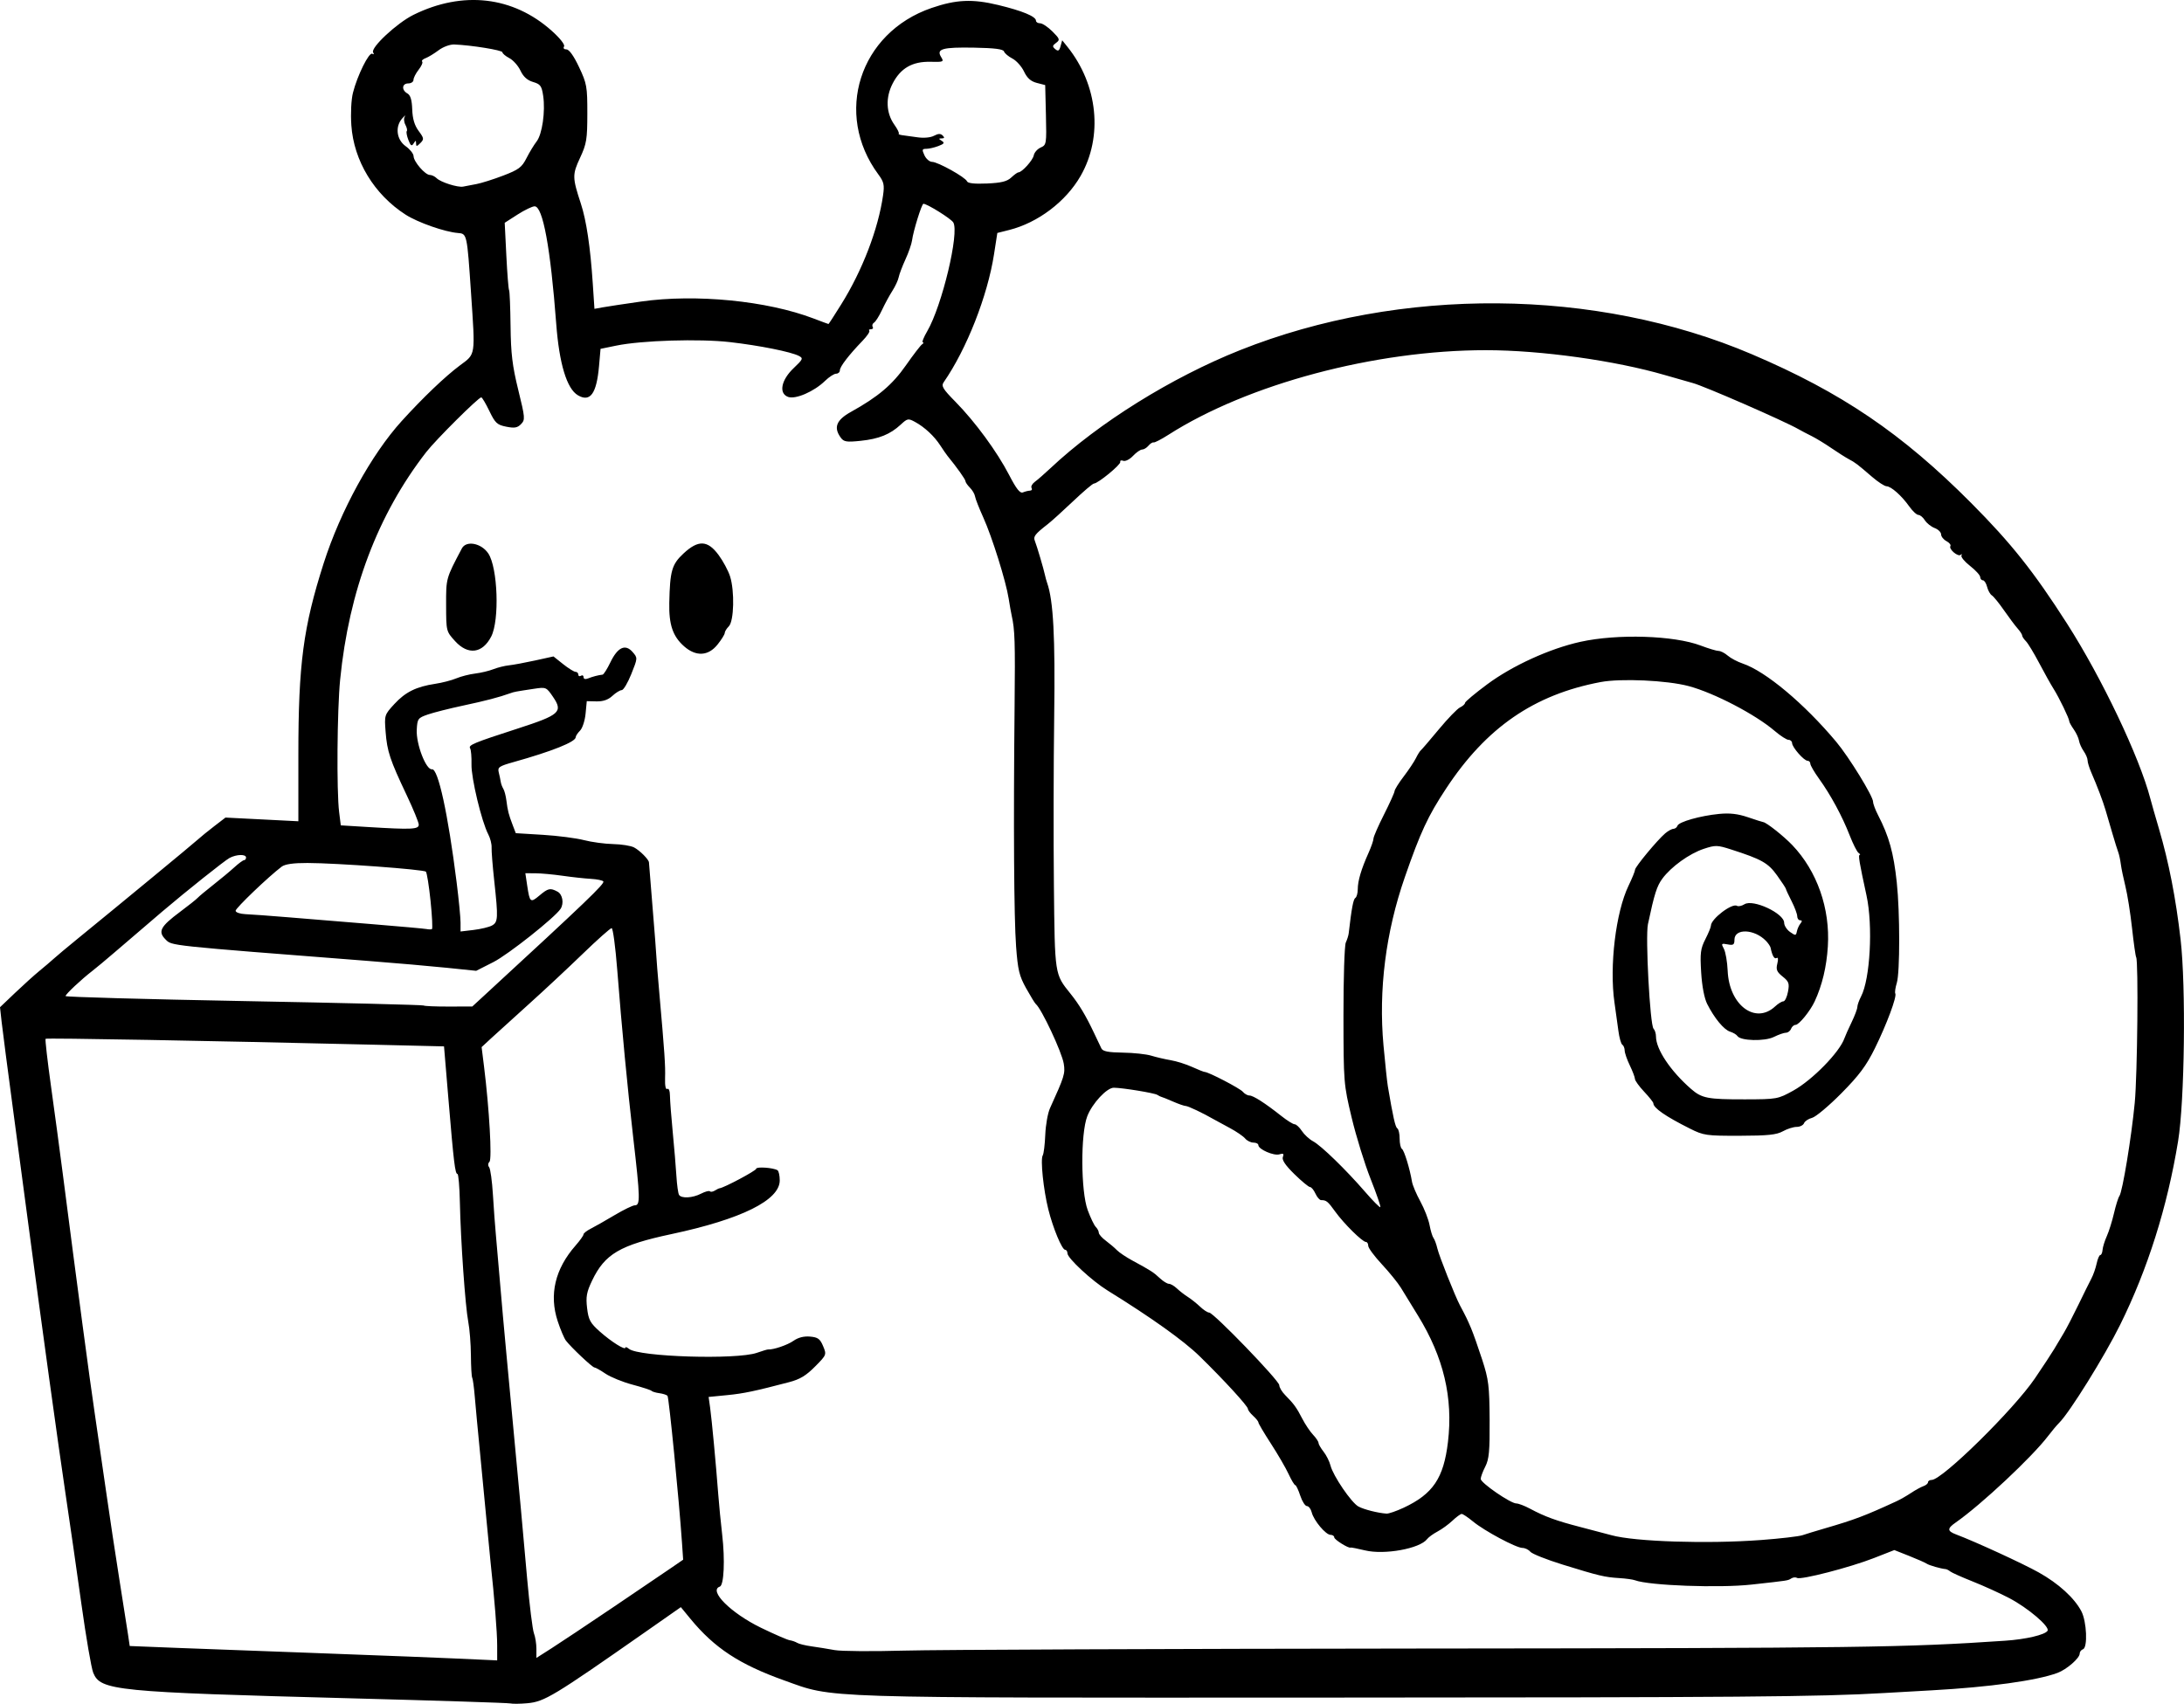<?xml version="1.0" encoding="UTF-8" standalone="no"?>
<!-- Created with Inkscape (http://www.inkscape.org/) -->

<svg
   width="220.909mm"
   height="172.376mm"
   viewBox="0 0 220.909 172.376"
   version="1.1"
   id="svg5"
   xml:space="preserve"
   xmlns="http://www.w3.org/2000/svg"
   xmlns:svg="http://www.w3.org/2000/svg"><defs
     id="defs2" /><g
     id="layer1"
     transform="translate(-7.754,-69.338)"><path
       style="fill:#000000;stroke-width:0.265"
       d="m 59.366,241.677 c -0.218,-0.056 -7.422,-0.287 -16.007,-0.514 -24.004,-0.635 -25.441,-0.778 -26.177,-2.594 -0.189,-0.467 -0.725,-3.587 -1.192,-6.934 -0.466,-3.347 -1.195,-8.407 -1.62,-11.245 -0.718,-4.796 -2.446,-17.322 -3.67,-26.591 -0.288,-2.183 -0.994,-7.481 -1.57,-11.774 -0.575,-4.293 -1.12,-8.475 -1.211,-9.294 l -0.165,-1.489 1.53,-1.459 c 0.842,-0.802 1.947,-1.799 2.456,-2.215 0.509,-0.416 1.164,-0.974 1.455,-1.239 0.291,-0.266 1.358,-1.159 2.371,-1.985 4.326,-3.527 11.694,-9.607 12.181,-10.053 0.291,-0.266 1.043,-0.878 1.671,-1.36 l 1.142,-0.877 3.686,0.187 3.686,0.187 v -6.752 c 0,-9.139 0.497,-12.898 2.559,-19.347 1.698,-5.31 4.824,-11.011 7.892,-14.392 2.146,-2.365 4.402,-4.521 5.887,-5.626 1.615,-1.201 1.563,-0.865 1.125,-7.367 -0.399,-5.927 -0.407,-5.964 -1.313,-6.032 -1.322,-0.101 -4.062,-1.06 -5.303,-1.857 -3.173,-2.038 -5.24,-5.443 -5.487,-9.04 -0.083,-1.205 -0.014,-2.591 0.163,-3.293 0.44,-1.746 1.629,-4.145 1.955,-3.943 0.161,0.099 0.197,0.042 0.086,-0.136 -0.287,-0.465 2.405,-2.976 4.076,-3.802 4.995,-2.468 10.089,-1.878 13.996,1.621 0.834,0.747 1.348,1.4 1.239,1.576 -0.109,0.177 -0.009,0.3 0.244,0.3 0.27,0 0.741,0.661 1.271,1.786 0.788,1.671 0.842,1.973 0.839,4.696 -0.003,2.62 -0.076,3.068 -0.736,4.486 -0.791,1.701 -0.785,1.994 0.084,4.643 0.556,1.696 0.956,4.37 1.199,8.03 l 0.173,2.606 0.833,-0.152 c 0.458,-0.084 2.202,-0.347 3.876,-0.586 5.544,-0.79 12.751,-0.082 17.462,1.717 0.8,0.306 1.477,0.556 1.503,0.556 0.026,7e-5 0.608,-0.899 1.292,-1.997 2.139,-3.432 3.734,-7.589 4.226,-11.015 0.153,-1.063 0.086,-1.363 -0.471,-2.117 -4.54,-6.141 -1.923,-14.339 5.378,-16.846 2.492,-0.856 4.139,-0.929 6.744,-0.299 2.458,0.594 3.818,1.16 3.818,1.59 0,0.142 0.188,0.258 0.417,0.258 0.229,0 0.789,0.371 1.243,0.825 0.756,0.756 0.787,0.853 0.374,1.156 -0.381,0.279 -0.394,0.378 -0.084,0.635 0.292,0.242 0.402,0.181 0.534,-0.296 l 0.166,-0.601 0.531,0.661 c 3.087,3.849 3.618,9.092 1.325,13.077 -1.491,2.592 -4.314,4.724 -7.222,5.456 l -1.194,0.301 -0.335,2.159 c -0.654,4.215 -2.769,9.595 -5.085,12.936 -0.273,0.393 -0.104,0.676 1.184,1.984 1.992,2.024 4.21,5.05 5.434,7.414 0.729,1.409 1.099,1.875 1.391,1.754 0.218,-0.091 0.54,-0.171 0.716,-0.177 0.175,-0.007 0.247,-0.13 0.158,-0.273 -0.089,-0.143 0.066,-0.426 0.342,-0.628 0.277,-0.202 0.98,-0.816 1.562,-1.363 4.892,-4.601 12.26,-9.19 19.182,-11.948 16.221,-6.463 36.006,-6.307 51.764,0.41 9.066,3.864 15.196,8.022 22.187,15.049 4.047,4.068 6.332,6.942 9.695,12.197 3.525,5.508 7.337,13.518 8.432,17.721 0.114,0.437 0.505,1.806 0.87,3.043 0.995,3.373 1.707,7.018 2.188,11.197 0.553,4.813 0.409,16.369 -0.254,20.421 -1.09,6.656 -3.074,12.941 -5.863,18.574 -1.585,3.201 -5.102,8.856 -6.162,9.909 -0.242,0.24 -0.738,0.829 -1.101,1.309 -1.622,2.14 -6.789,6.981 -9.373,8.783 -0.869,0.606 -0.859,0.861 0.046,1.202 1.935,0.728 6.744,2.941 8.364,3.847 1.999,1.119 3.598,2.576 4.304,3.92 0.548,1.043 0.66,3.684 0.165,3.85 -0.182,0.061 -0.331,0.257 -0.331,0.436 0,0.466 -1.316,1.611 -2.249,1.957 -2.09,0.775 -6.887,1.44 -12.7,1.761 -1.601,0.088 -3.803,0.213 -4.895,0.277 -6.471,0.38 -14.372,0.444 -56.621,0.458 -51.868,0.017 -49.447,0.095 -54.579,-1.74 -4.528,-1.619 -7.056,-3.281 -9.486,-6.239 l -0.962,-1.171 -3.536,2.474 c -9.381,6.563 -10.261,7.094 -12.002,7.249 -0.728,0.065 -1.502,0.072 -1.72,0.017 z m -1.323,-5.876 c -1.9e-4,-1.316 -0.276,-4.785 -0.668,-8.401 -0.063,-0.582 -0.236,-2.368 -0.384,-3.969 -0.148,-1.601 -0.45,-4.756 -0.672,-7.011 -0.222,-2.256 -0.467,-4.867 -0.544,-5.803 -0.078,-0.936 -0.194,-1.787 -0.258,-1.891 -0.064,-0.104 -0.123,-1.124 -0.131,-2.267 -0.008,-1.143 -0.129,-2.673 -0.269,-3.401 -0.303,-1.579 -0.762,-8.13 -0.848,-12.104 -0.034,-1.564 -0.143,-2.844 -0.244,-2.844 -0.237,-5.3e-4 -0.374,-1.14 -0.913,-7.578 l -0.446,-5.329 -6.902,-0.165 c -17.139,-0.409 -33.302,-0.701 -33.399,-0.603 -0.059,0.059 0.19,2.237 0.553,4.841 0.363,2.603 0.898,6.579 1.188,8.835 1.466,11.382 2.731,20.87 3.209,24.077 0.293,1.965 0.821,5.596 1.174,8.07 0.352,2.474 0.954,6.462 1.337,8.864 0.383,2.401 0.776,4.901 0.873,5.556 l 0.176,1.191 4.76,0.189 c 2.618,0.104 8.57,0.325 13.227,0.492 7.07,0.254 14.229,0.54 18.322,0.734 l 0.86,0.041 z m 11.774,-3.884 c 2.619,-1.77 5.274,-3.57 5.9,-4 l 1.137,-0.782 -0.118,-1.72 c -0.298,-4.344 -1.319,-14.702 -1.465,-14.86 -0.089,-0.097 -0.46,-0.216 -0.824,-0.265 -0.364,-0.049 -0.721,-0.156 -0.794,-0.238 -0.073,-0.082 -0.941,-0.364 -1.929,-0.628 -0.988,-0.263 -2.214,-0.762 -2.724,-1.108 -0.51,-0.346 -1.014,-0.629 -1.12,-0.629 -0.204,0 -2.341,-2.013 -2.883,-2.715 -0.176,-0.228 -0.55,-1.11 -0.83,-1.959 -0.887,-2.685 -0.273,-5.294 1.801,-7.657 0.443,-0.504 0.805,-1.011 0.805,-1.127 0,-0.116 0.327,-0.377 0.728,-0.579 0.4,-0.203 1.484,-0.818 2.408,-1.368 0.924,-0.549 1.847,-0.999 2.051,-0.999 0.571,0 0.556,-0.677 -0.159,-6.879 -0.582,-5.05 -1.155,-11.068 -1.618,-16.999 -0.179,-2.292 -0.432,-4.167 -0.563,-4.167 -0.131,0 -1.45,1.173 -2.931,2.607 -1.482,1.434 -3.937,3.726 -5.457,5.093 -1.52,1.367 -3.214,2.903 -3.763,3.412 l -1,0.926 0.247,1.984 c 0.527,4.234 0.819,9.345 0.548,9.615 -0.156,0.156 -0.171,0.385 -0.035,0.551 0.128,0.156 0.301,1.415 0.385,2.798 0.084,1.382 0.215,3.168 0.291,3.969 0.076,0.8 0.262,2.943 0.413,4.763 0.151,1.819 0.449,5.153 0.662,7.408 0.736,7.786 1.233,13.105 1.447,15.478 0.118,1.31 0.41,4.564 0.649,7.231 0.239,2.667 0.547,5.146 0.685,5.507 0.138,0.362 0.25,1.07 0.25,1.575 v 0.917 l 1.521,-0.969 c 0.837,-0.533 3.664,-2.418 6.284,-4.187 z m 82.021,4.207 c 44.229,-0.044 48.596,-0.102 58.737,-0.791 2.101,-0.143 4.032,-0.596 4.286,-1.006 0.254,-0.41 -1.972,-2.308 -3.881,-3.308 -0.919,-0.482 -2.576,-1.235 -3.683,-1.675 -1.107,-0.44 -2.132,-0.898 -2.278,-1.018 -0.146,-0.12 -0.354,-0.227 -0.464,-0.237 -0.499,-0.044 -1.678,-0.382 -1.917,-0.55 -0.146,-0.102 -0.942,-0.453 -1.769,-0.781 l -1.505,-0.596 -2.067,0.81 c -2.409,0.944 -7.402,2.235 -7.768,2.008 -0.139,-0.086 -0.399,-0.065 -0.578,0.046 -0.375,0.232 -0.216,0.207 -4.04,0.629 -3.277,0.362 -10.338,0.1 -11.774,-0.436 -0.218,-0.082 -0.933,-0.181 -1.587,-0.221 -1.484,-0.091 -2.061,-0.228 -5.73,-1.364 -1.624,-0.503 -3.097,-1.088 -3.274,-1.301 -0.177,-0.213 -0.535,-0.387 -0.796,-0.387 -0.631,0 -3.838,-1.714 -5.003,-2.675 -0.51,-0.421 -1.025,-0.765 -1.143,-0.765 -0.119,0 -0.538,0.305 -0.932,0.679 -0.394,0.373 -1.073,0.868 -1.51,1.099 -0.437,0.231 -0.913,0.577 -1.058,0.769 -0.729,0.962 -4.309,1.615 -6.274,1.143 -0.769,-0.185 -1.429,-0.314 -1.467,-0.288 -0.174,0.12 -1.651,-0.8 -1.651,-1.028 0,-0.142 -0.168,-0.258 -0.373,-0.258 -0.485,0 -1.698,-1.445 -1.904,-2.269 -0.088,-0.353 -0.308,-0.641 -0.487,-0.641 -0.179,0 -0.483,-0.476 -0.675,-1.058 -0.192,-0.582 -0.42,-1.06 -0.505,-1.061 -0.086,-0.002 -0.39,-0.508 -0.675,-1.124 -0.285,-0.617 -1.089,-2.001 -1.786,-3.076 -0.697,-1.075 -1.267,-2.039 -1.267,-2.142 0,-0.103 -0.238,-0.402 -0.529,-0.666 -0.291,-0.263 -0.529,-0.58 -0.529,-0.704 0,-0.28 -2.438,-2.938 -4.895,-5.337 -1.61,-1.572 -4.88,-3.906 -9.315,-6.65 -1.568,-0.97 -4.046,-3.268 -4.046,-3.752 0,-0.197 -0.104,-0.358 -0.232,-0.358 -0.319,0 -1.228,-2.185 -1.705,-4.101 -0.493,-1.98 -0.81,-5.045 -0.564,-5.445 0.102,-0.165 0.218,-1.107 0.258,-2.093 0.04,-0.986 0.254,-2.194 0.477,-2.684 1.462,-3.217 1.552,-3.51 1.393,-4.506 -0.186,-1.164 -2.251,-5.569 -2.832,-6.042 -0.089,-0.073 -0.527,-0.787 -0.973,-1.587 -0.696,-1.249 -0.839,-1.848 -1.017,-4.233 -0.215,-2.888 -0.273,-12.298 -0.151,-24.342 0.066,-6.503 0.027,-7.704 -0.293,-9.128 -0.066,-0.291 -0.203,-1.065 -0.305,-1.72 -0.273,-1.75 -1.673,-6.227 -2.563,-8.197 -0.426,-0.943 -0.805,-1.909 -0.841,-2.146 -0.036,-0.238 -0.269,-0.635 -0.518,-0.884 -0.249,-0.249 -0.452,-0.547 -0.452,-0.662 0,-0.174 -0.879,-1.41 -1.804,-2.538 -0.123,-0.149 -0.451,-0.625 -0.731,-1.057 -0.618,-0.956 -1.583,-1.857 -2.561,-2.391 -0.688,-0.376 -0.772,-0.36 -1.452,0.271 -1.063,0.986 -2.2,1.446 -4.052,1.639 -1.421,0.148 -1.699,0.105 -2.007,-0.317 -0.755,-1.032 -0.457,-1.788 1.032,-2.614 2.742,-1.522 4.185,-2.744 5.55,-4.699 0.744,-1.066 1.482,-2.026 1.639,-2.133 0.157,-0.107 0.191,-0.196 0.076,-0.198 -0.115,-0.002 0.085,-0.51 0.446,-1.129 1.496,-2.568 3.268,-9.977 2.633,-11.008 -0.234,-0.38 -2.616,-1.867 -3.017,-1.884 -0.171,-0.007 -1.025,2.741 -1.153,3.71 -0.047,0.357 -0.347,1.221 -0.667,1.918 -0.319,0.697 -0.628,1.512 -0.685,1.809 -0.057,0.298 -0.345,0.918 -0.64,1.378 -0.295,0.46 -0.766,1.329 -1.047,1.932 -0.281,0.602 -0.642,1.176 -0.802,1.275 -0.16,0.099 -0.222,0.291 -0.139,0.426 0.084,0.135 0.006,0.246 -0.172,0.246 -0.178,0 -0.256,0.069 -0.172,0.152 0.084,0.084 -0.224,0.542 -0.684,1.018 -1.382,1.432 -2.291,2.615 -2.291,2.981 0,0.19 -0.169,0.346 -0.377,0.346 -0.207,0 -0.713,0.327 -1.124,0.728 -1.114,1.084 -2.993,1.897 -3.742,1.62 -0.965,-0.357 -0.698,-1.712 0.575,-2.918 0.933,-0.885 0.978,-0.99 0.529,-1.225 -0.793,-0.416 -3.983,-1.055 -6.974,-1.399 -3.096,-0.355 -8.928,-0.176 -11.509,0.355 l -1.587,0.326 -0.151,1.72 c -0.248,2.821 -0.891,3.714 -2.144,2.974 -1.116,-0.659 -1.883,-3.187 -2.186,-7.207 -0.582,-7.711 -1.353,-11.906 -2.187,-11.906 -0.236,0 -1.014,0.375 -1.728,0.833 l -1.298,0.833 0.165,3.317 c 0.091,1.824 0.215,3.398 0.276,3.496 0.061,0.099 0.128,1.733 0.15,3.632 0.032,2.792 0.18,4.028 0.777,6.453 0.697,2.834 0.713,3.025 0.285,3.469 -0.364,0.377 -0.659,0.429 -1.497,0.262 -0.926,-0.184 -1.119,-0.364 -1.706,-1.582 -0.364,-0.756 -0.733,-1.38 -0.82,-1.386 -0.268,-0.02 -4.595,4.285 -5.573,5.544 -4.897,6.312 -7.811,14.022 -8.703,23.019 -0.304,3.068 -0.367,11.273 -0.103,13.389 l 0.168,1.35 2.794,0.171 c 4.372,0.268 5.093,0.234 5.093,-0.239 0,-0.225 -0.548,-1.565 -1.217,-2.977 -1.694,-3.573 -1.982,-4.437 -2.135,-6.403 -0.132,-1.699 -0.122,-1.733 0.882,-2.825 1.116,-1.215 2.218,-1.76 4.139,-2.048 0.694,-0.104 1.652,-0.352 2.127,-0.551 0.476,-0.199 1.334,-0.418 1.908,-0.487 0.574,-0.069 1.401,-0.266 1.837,-0.438 0.437,-0.172 1.151,-0.35 1.587,-0.395 0.437,-0.046 1.627,-0.267 2.646,-0.491 l 1.852,-0.408 0.977,0.779 c 0.537,0.428 1.103,0.779 1.257,0.779 0.154,0 0.28,0.126 0.28,0.28 0,0.154 0.119,0.207 0.265,0.117 0.146,-0.09 0.265,-0.025 0.265,0.145 0,0.188 0.18,0.236 0.463,0.122 0.453,-0.182 1.055,-0.339 1.458,-0.379 0.111,-0.011 0.468,-0.574 0.794,-1.251 0.735,-1.526 1.51,-1.885 2.244,-1.04 0.521,0.599 0.521,0.603 -0.13,2.229 -0.358,0.896 -0.795,1.629 -0.971,1.629 -0.175,0 -0.599,0.261 -0.942,0.58 -0.423,0.394 -0.938,0.573 -1.607,0.558 l -0.984,-0.022 -0.122,1.272 c -0.067,0.699 -0.319,1.469 -0.56,1.709 -0.241,0.241 -0.438,0.54 -0.438,0.664 0,0.47 -2.367,1.418 -6.28,2.516 -1.473,0.413 -1.635,0.525 -1.505,1.04 0.08,0.317 0.171,0.749 0.202,0.958 0.032,0.21 0.15,0.528 0.262,0.708 0.112,0.18 0.253,0.716 0.312,1.191 0.129,1.03 0.222,1.395 0.635,2.478 l 0.313,0.82 2.736,0.167 c 1.505,0.092 3.375,0.333 4.155,0.535 0.78,0.202 2.11,0.382 2.956,0.4 0.845,0.018 1.798,0.171 2.117,0.34 0.591,0.313 1.505,1.235 1.507,1.521 7.9e-4,0.087 0.164,2.122 0.363,4.524 0.199,2.401 0.37,4.604 0.379,4.895 0.01,0.291 0.144,1.958 0.298,3.704 0.543,6.146 0.629,7.42 0.589,8.68 -0.025,0.786 0.06,1.209 0.223,1.109 0.154,-0.095 0.267,0.201 0.272,0.713 0.005,0.482 0.131,2.126 0.28,3.654 0.149,1.528 0.316,3.522 0.371,4.43 0.055,0.909 0.175,1.772 0.265,1.918 0.239,0.387 1.367,0.326 2.229,-0.12 0.411,-0.212 0.814,-0.32 0.895,-0.238 0.082,0.082 0.305,0.049 0.497,-0.073 0.192,-0.121 0.408,-0.227 0.481,-0.234 0.442,-0.045 3.704,-1.782 3.704,-1.973 0,-0.233 1.729,-0.113 2.153,0.149 0.125,0.077 0.228,0.54 0.228,1.028 0,2.003 -3.874,3.923 -10.957,5.433 -5.205,1.109 -6.734,2.006 -8.024,4.705 -0.555,1.161 -0.641,1.634 -0.506,2.777 0.142,1.195 0.313,1.511 1.292,2.382 1.159,1.031 2.584,1.924 2.584,1.618 0,-0.094 0.162,-0.037 0.36,0.127 0.98,0.813 10.887,1.12 12.939,0.401 0.548,-0.192 1.056,-0.345 1.129,-0.339 0.534,0.039 1.969,-0.449 2.569,-0.873 0.475,-0.335 1.054,-0.484 1.678,-0.43 0.795,0.069 1.014,0.228 1.32,0.96 0.362,0.864 0.35,0.895 -0.752,2.012 -0.973,0.986 -1.562,1.344 -2.707,1.645 -3.418,0.898 -4.58,1.143 -6.192,1.301 l -1.927,0.19 0.153,1.088 c 0.164,1.166 0.592,5.734 0.821,8.761 0.077,1.019 0.256,2.855 0.398,4.08 0.298,2.567 0.181,5.12 -0.24,5.261 -1.173,0.391 1.119,2.68 4.163,4.16 1.349,0.655 2.655,1.223 2.902,1.262 0.247,0.039 0.591,0.158 0.764,0.266 0.173,0.108 0.828,0.268 1.455,0.355 0.627,0.087 1.677,0.257 2.331,0.377 0.655,0.12 3.81,0.144 7.011,0.053 3.201,-0.091 26.895,-0.185 52.652,-0.211 z M 76.942,134.72 c -1.134,-1.001 -1.538,-2.19 -1.491,-4.391 0.069,-3.237 0.258,-3.894 1.436,-4.991 1.497,-1.393 2.438,-1.356 3.546,0.14 0.455,0.614 0.978,1.587 1.163,2.162 0.476,1.481 0.402,4.538 -0.121,5.062 -0.227,0.227 -0.413,0.53 -0.413,0.673 0,0.143 -0.327,0.67 -0.728,1.172 -0.938,1.176 -2.184,1.24 -3.392,0.174 z m -23.156,-0.518 c -0.899,-0.988 -0.902,-1 -0.908,-3.638 -0.006,-2.74 -0.024,-2.674 1.593,-5.74 0.439,-0.832 1.967,-0.543 2.672,0.506 0.962,1.433 1.15,6.754 0.296,8.409 -0.886,1.718 -2.343,1.903 -3.653,0.464 z m 132.051,90.947 c 1.965,-0.146 3.87,-0.368 4.233,-0.491 0.364,-0.124 1.376,-0.433 2.249,-0.687 3.043,-0.886 4.055,-1.269 7.276,-2.753 0.364,-0.168 1.019,-0.543 1.455,-0.834 0.437,-0.291 1.002,-0.601 1.257,-0.69 0.255,-0.088 0.463,-0.265 0.463,-0.394 0,-0.129 0.166,-0.234 0.37,-0.234 1.064,0 8.301,-7.12 10.44,-10.27 0.822,-1.21 1.702,-2.55 1.957,-2.977 0.255,-0.427 0.693,-1.163 0.975,-1.636 0.282,-0.473 0.944,-1.753 1.472,-2.844 0.528,-1.091 1.117,-2.282 1.31,-2.646 0.192,-0.364 0.432,-1.048 0.533,-1.521 0.101,-0.473 0.268,-0.86 0.371,-0.86 0.103,0 0.205,-0.234 0.226,-0.519 0.021,-0.285 0.215,-0.911 0.43,-1.389 0.215,-0.478 0.543,-1.525 0.728,-2.325 0.185,-0.8 0.433,-1.585 0.549,-1.744 0.308,-0.419 1.219,-5.963 1.549,-9.429 0.27,-2.831 0.381,-14.34 0.143,-14.725 -0.062,-0.1 -0.249,-1.422 -0.416,-2.938 -0.167,-1.516 -0.468,-3.417 -0.669,-4.224 -0.201,-0.807 -0.412,-1.825 -0.468,-2.262 -0.056,-0.437 -0.172,-0.972 -0.256,-1.191 -0.085,-0.218 -0.345,-1.052 -0.578,-1.852 -0.234,-0.8 -0.548,-1.872 -0.698,-2.381 -0.281,-0.953 -0.834,-2.413 -1.468,-3.876 -0.199,-0.459 -0.361,-0.998 -0.361,-1.198 0,-0.2 -0.178,-0.618 -0.395,-0.928 -0.217,-0.31 -0.428,-0.784 -0.47,-1.054 -0.041,-0.269 -0.28,-0.783 -0.531,-1.142 -0.251,-0.358 -0.456,-0.729 -0.456,-0.824 0,-0.272 -1.032,-2.408 -1.586,-3.282 -0.277,-0.437 -0.934,-1.615 -1.462,-2.618 -0.528,-1.003 -1.129,-1.994 -1.337,-2.202 -0.208,-0.208 -0.378,-0.466 -0.378,-0.573 0,-0.108 -0.208,-0.429 -0.463,-0.715 -0.255,-0.286 -0.873,-1.112 -1.375,-1.836 -0.502,-0.724 -1.054,-1.404 -1.227,-1.512 -0.173,-0.107 -0.39,-0.494 -0.482,-0.86 -0.092,-0.366 -0.284,-0.665 -0.426,-0.665 -0.143,0 -0.265,-0.149 -0.272,-0.331 -0.007,-0.182 -0.469,-0.688 -1.027,-1.124 -0.558,-0.437 -0.95,-0.913 -0.871,-1.058 0.079,-0.146 0.044,-0.175 -0.076,-0.066 -0.266,0.241 -1.231,-0.577 -1.042,-0.883 0.073,-0.119 -0.108,-0.345 -0.403,-0.503 -0.295,-0.158 -0.537,-0.465 -0.537,-0.681 0,-0.217 -0.294,-0.506 -0.653,-0.642 -0.359,-0.137 -0.805,-0.491 -0.99,-0.787 -0.185,-0.296 -0.478,-0.539 -0.652,-0.539 -0.173,0 -0.59,-0.387 -0.926,-0.86 -0.779,-1.096 -1.834,-2.031 -2.303,-2.042 -0.201,-0.005 -0.855,-0.431 -1.455,-0.948 -1.515,-1.305 -1.699,-1.445 -2.36,-1.795 -0.32,-0.17 -1.118,-0.676 -1.773,-1.125 -0.655,-0.449 -1.548,-0.992 -1.984,-1.208 -0.437,-0.215 -1.032,-0.528 -1.323,-0.695 -1.457,-0.835 -9.649,-4.41 -10.716,-4.676 -0.218,-0.054 -1.468,-0.412 -2.778,-0.794 -5.063,-1.478 -12.567,-2.523 -18.124,-2.525 -11.222,-0.003 -24.083,3.425 -32.122,8.562 -0.714,0.456 -1.387,0.804 -1.496,0.772 -0.109,-0.032 -0.343,0.117 -0.52,0.331 -0.177,0.214 -0.466,0.388 -0.641,0.388 -0.175,0 -0.59,0.289 -0.922,0.642 -0.332,0.353 -0.774,0.577 -0.983,0.497 -0.209,-0.08 -0.345,-0.03 -0.303,0.112 0.079,0.264 -2.263,2.188 -2.664,2.188 -0.123,0 -1.069,0.804 -2.103,1.786 -1.034,0.982 -2.186,2.024 -2.56,2.315 -1.298,1.011 -1.491,1.258 -1.318,1.688 0.202,0.501 0.909,2.895 1.027,3.472 0.044,0.218 0.144,0.575 0.22,0.794 0.629,1.788 0.823,5.463 0.713,13.494 -0.065,4.729 -0.078,12.404 -0.03,17.054 0.095,9.179 0.068,9.006 1.684,11.017 0.867,1.079 1.549,2.217 2.365,3.944 0.309,0.655 0.649,1.369 0.755,1.587 0.144,0.296 0.695,0.404 2.161,0.425 1.082,0.015 2.379,0.154 2.881,0.308 0.502,0.154 1.39,0.361 1.972,0.459 0.582,0.098 1.558,0.406 2.168,0.684 0.61,0.278 1.184,0.505 1.273,0.505 0.377,0 3.564,1.659 3.851,2.004 0.172,0.207 0.471,0.377 0.665,0.377 0.385,0 1.589,0.772 3.234,2.075 0.58,0.46 1.184,0.836 1.342,0.836 0.158,0 0.486,0.304 0.729,0.675 0.243,0.371 0.752,0.841 1.131,1.044 0.826,0.443 3.327,2.874 5.283,5.134 0.781,0.902 1.467,1.593 1.526,1.534 0.058,-0.058 -0.385,-1.344 -0.985,-2.858 -0.6,-1.513 -1.462,-4.299 -1.914,-6.191 -0.81,-3.385 -0.823,-3.549 -0.832,-10.319 -0.005,-3.784 0.102,-7.117 0.237,-7.408 0.135,-0.291 0.267,-0.708 0.292,-0.926 0.294,-2.545 0.465,-3.455 0.672,-3.583 0.135,-0.084 0.246,-0.484 0.246,-0.891 0,-0.838 0.351,-2.023 1.085,-3.659 0.276,-0.617 0.503,-1.272 0.504,-1.455 5.3e-4,-0.183 0.477,-1.274 1.058,-2.423 0.581,-1.149 1.065,-2.22 1.075,-2.381 0.01,-0.161 0.426,-0.828 0.926,-1.483 0.5,-0.655 1.055,-1.488 1.234,-1.852 0.179,-0.364 0.402,-0.721 0.497,-0.794 0.095,-0.073 0.912,-1.025 1.817,-2.117 0.905,-1.091 1.872,-2.092 2.149,-2.223 0.277,-0.131 0.503,-0.336 0.503,-0.455 0,-0.119 1.012,-0.967 2.248,-1.884 2.543,-1.886 6.317,-3.608 9.414,-4.294 3.748,-0.83 9.474,-0.652 12.188,0.38 0.78,0.296 1.589,0.539 1.798,0.539 0.209,7e-5 0.626,0.214 0.926,0.475 0.3,0.261 0.983,0.623 1.518,0.803 2.311,0.781 6.219,4.052 9.453,7.913 1.304,1.557 3.731,5.509 3.731,6.076 0,0.203 0.227,0.81 0.505,1.348 1.11,2.15 1.57,3.805 1.891,6.799 0.323,3.012 0.327,9.097 0.007,10.158 -0.149,0.494 -0.22,0.981 -0.157,1.082 0.184,0.297 -0.87,3.129 -2.066,5.553 -0.872,1.766 -1.591,2.731 -3.393,4.552 -1.258,1.271 -2.589,2.386 -2.957,2.479 -0.369,0.093 -0.735,0.336 -0.814,0.541 -0.079,0.205 -0.415,0.374 -0.747,0.375 -0.332,7.9e-4 -0.961,0.201 -1.397,0.446 -0.631,0.353 -1.525,0.446 -4.366,0.452 -3.379,0.008 -3.65,-0.031 -5.027,-0.722 -2.473,-1.24 -3.704,-2.092 -3.704,-2.563 0,-0.103 -0.417,-0.628 -0.926,-1.168 -0.509,-0.54 -0.93,-1.122 -0.935,-1.294 -0.005,-0.172 -0.239,-0.788 -0.52,-1.37 -0.281,-0.582 -0.515,-1.26 -0.52,-1.506 -0.005,-0.246 -0.113,-0.511 -0.239,-0.59 -0.127,-0.078 -0.305,-0.71 -0.397,-1.405 -0.091,-0.694 -0.269,-1.977 -0.395,-2.85 -0.531,-3.686 0.127,-9.147 1.425,-11.838 0.36,-0.747 0.655,-1.471 0.655,-1.61 0,-0.284 2.229,-2.976 3.043,-3.674 0.291,-0.25 0.668,-0.458 0.838,-0.463 0.17,-0.005 0.354,-0.146 0.41,-0.314 0.131,-0.393 2.303,-1.009 4.216,-1.196 1.071,-0.105 1.897,-0.009 2.91,0.336 0.778,0.265 1.475,0.487 1.547,0.493 0.317,0.027 2.064,1.409 2.94,2.326 2.508,2.626 3.839,6.419 3.597,10.252 -0.131,2.08 -0.572,3.922 -1.329,5.556 -0.457,0.985 -1.593,2.381 -1.938,2.381 -0.166,0 -0.371,0.179 -0.455,0.397 -0.084,0.218 -0.316,0.397 -0.517,0.397 -0.2,0 -0.751,0.193 -1.223,0.428 -0.924,0.461 -3.367,0.4 -3.683,-0.092 -0.094,-0.146 -0.428,-0.345 -0.742,-0.443 -0.626,-0.195 -1.587,-1.358 -2.319,-2.803 -0.288,-0.568 -0.523,-1.8 -0.608,-3.186 -0.121,-1.955 -0.064,-2.409 0.423,-3.363 0.309,-0.607 0.563,-1.221 0.563,-1.365 0,-0.688 2.142,-2.32 2.641,-2.012 0.137,0.084 0.476,0.011 0.754,-0.162 0.873,-0.545 4.014,0.923 4.014,1.877 0,0.279 0.268,0.697 0.595,0.927 0.55,0.387 0.602,0.384 0.69,-0.051 0.052,-0.259 0.215,-0.619 0.363,-0.801 0.185,-0.228 0.176,-0.331 -0.029,-0.331 -0.163,0 -0.297,-0.183 -0.297,-0.407 0,-0.224 -0.256,-0.909 -0.568,-1.521 -0.313,-0.613 -0.572,-1.173 -0.577,-1.246 -0.005,-0.073 -0.407,-0.686 -0.893,-1.363 -0.909,-1.266 -1.549,-1.627 -4.635,-2.621 -1.41,-0.454 -1.601,-0.459 -2.778,-0.069 -1.456,0.481 -3.299,1.807 -4.19,3.015 -0.562,0.762 -0.802,1.518 -1.46,4.61 -0.27,1.269 0.209,10.206 0.567,10.57 0.136,0.138 0.247,0.494 0.247,0.79 0,1.297 1.47,3.494 3.551,5.309 1.081,0.942 1.687,1.059 5.445,1.051 3.245,-0.007 3.337,-0.024 4.895,-0.886 1.93,-1.069 4.694,-3.9 5.172,-5.297 0.08,-0.233 0.405,-0.96 0.722,-1.615 0.317,-0.655 0.579,-1.351 0.582,-1.547 0.003,-0.196 0.171,-0.672 0.373,-1.058 0.928,-1.773 1.219,-7.16 0.553,-10.227 -0.729,-3.356 -0.854,-4.101 -0.688,-4.105 0.09,-0.002 0.038,-0.091 -0.117,-0.198 -0.155,-0.107 -0.559,-0.909 -0.899,-1.782 -0.755,-1.938 -1.918,-4.089 -3.096,-5.724 -0.486,-0.674 -0.883,-1.359 -0.883,-1.521 0,-0.162 -0.125,-0.295 -0.277,-0.295 -0.363,0 -1.556,-1.36 -1.566,-1.786 -0.005,-0.182 -0.166,-0.331 -0.358,-0.331 -0.192,0 -0.824,-0.406 -1.404,-0.903 -1.954,-1.672 -6.131,-3.85 -8.698,-4.534 -2.194,-0.585 -6.854,-0.798 -8.917,-0.407 -6.734,1.274 -11.562,4.605 -15.627,10.782 -1.838,2.793 -2.58,4.387 -4.166,8.953 -1.931,5.559 -2.672,11.403 -2.159,17.027 0.168,1.84 0.366,3.703 0.44,4.139 0.532,3.139 0.755,4.126 0.959,4.252 0.129,0.08 0.234,0.547 0.234,1.039 0,0.492 0.104,0.959 0.232,1.038 0.227,0.14 0.803,2.019 1.017,3.316 0.059,0.358 0.439,1.255 0.844,1.994 0.405,0.739 0.825,1.815 0.933,2.392 0.108,0.577 0.288,1.168 0.4,1.314 0.112,0.146 0.288,0.622 0.39,1.058 0.181,0.772 1.791,4.826 2.286,5.755 0.604,1.133 0.754,1.443 1.124,2.315 0.216,0.509 0.722,1.938 1.123,3.175 0.653,2.011 0.732,2.655 0.754,6.085 0.02,3.167 -0.057,3.994 -0.439,4.737 -0.255,0.495 -0.463,1.057 -0.463,1.248 0,0.402 3.02,2.481 3.604,2.481 0.216,0 0.832,0.235 1.37,0.523 1.528,0.816 2.652,1.227 5.08,1.855 1.237,0.32 2.666,0.697 3.175,0.837 2.371,0.653 9.684,0.889 15.081,0.487 z m -36.116,-3.266 c 2.974,-1.389 4.058,-2.995 4.492,-6.653 0.532,-4.48 -0.442,-8.584 -3.037,-12.797 -0.655,-1.063 -1.432,-2.33 -1.726,-2.814 -0.295,-0.484 -1.158,-1.549 -1.918,-2.366 -0.76,-0.817 -1.383,-1.66 -1.383,-1.874 0,-0.214 -0.104,-0.389 -0.232,-0.389 -0.354,0 -2.229,-1.852 -3.097,-3.057 -0.761,-1.058 -0.906,-1.176 -1.439,-1.176 -0.149,0 -0.406,-0.298 -0.572,-0.661 -0.166,-0.364 -0.412,-0.661 -0.548,-0.661 -0.135,0 -0.846,-0.588 -1.58,-1.306 -0.914,-0.895 -1.282,-1.441 -1.168,-1.737 0.128,-0.334 0.05,-0.394 -0.349,-0.268 -0.557,0.177 -2.128,-0.509 -2.128,-0.929 0,-0.142 -0.224,-0.258 -0.497,-0.258 -0.273,0 -0.653,-0.188 -0.843,-0.418 -0.191,-0.23 -0.89,-0.707 -1.554,-1.061 -0.664,-0.354 -1.386,-0.746 -1.604,-0.872 -1.086,-0.627 -2.615,-1.354 -2.848,-1.354 -0.144,0 -0.723,-0.201 -1.287,-0.447 -0.563,-0.246 -1.084,-0.456 -1.157,-0.467 -0.073,-0.011 -0.267,-0.106 -0.432,-0.211 -0.294,-0.187 -3.485,-0.711 -4.396,-0.722 -0.705,-0.008 -2.179,1.574 -2.687,2.883 -0.686,1.768 -0.66,7.588 0.042,9.496 0.284,0.772 0.653,1.54 0.82,1.707 0.167,0.167 0.303,0.43 0.303,0.584 0,0.155 0.318,0.518 0.708,0.807 0.389,0.289 0.895,0.72 1.124,0.956 0.229,0.237 0.939,0.713 1.577,1.058 1.846,0.999 2.131,1.182 2.769,1.782 0.331,0.311 0.744,0.566 0.916,0.566 0.173,0 0.532,0.208 0.799,0.463 0.267,0.255 0.766,0.642 1.109,0.86 0.343,0.218 0.904,0.665 1.246,0.992 0.342,0.327 0.755,0.595 0.916,0.595 0.444,0 7.09,6.884 7.09,7.344 0,0.22 0.268,0.671 0.595,1.001 0.883,0.892 1.154,1.264 1.738,2.399 0.292,0.566 0.779,1.292 1.083,1.614 0.304,0.321 0.552,0.692 0.552,0.824 0,0.132 0.231,0.533 0.513,0.892 0.282,0.359 0.597,0.988 0.7,1.398 0.262,1.043 2.114,3.763 2.826,4.149 0.558,0.302 1.959,0.657 2.841,0.719 0.218,0.015 0.992,-0.25 1.72,-0.59 z m 37.588,-50.726 c 0.3,-0.28 0.674,-0.51 0.83,-0.51 0.156,0 0.366,-0.435 0.466,-0.967 0.159,-0.846 0.091,-1.038 -0.54,-1.542 -0.59,-0.471 -0.688,-0.707 -0.538,-1.305 0.112,-0.448 0.084,-0.668 -0.073,-0.571 -0.227,0.14 -0.439,-0.223 -0.607,-1.04 -0.03,-0.146 -0.24,-0.457 -0.466,-0.692 -1.17,-1.214 -3.19,-1.288 -3.19,-0.118 0,0.508 -0.109,0.583 -0.69,0.472 -0.641,-0.122 -0.668,-0.09 -0.378,0.451 0.172,0.321 0.343,1.319 0.382,2.219 0.148,3.477 2.804,5.468 4.805,3.601 z M 56.886,169.914 c 10.141,-9.342 12.041,-11.163 11.895,-11.399 -0.067,-0.108 -0.635,-0.226 -1.263,-0.262 -0.628,-0.036 -1.915,-0.176 -2.861,-0.312 -0.946,-0.136 -2.18,-0.249 -2.742,-0.252 l -1.022,-0.005 0.188,1.257 c 0.256,1.709 0.325,1.765 1.235,0.999 0.885,-0.745 1.091,-0.789 1.829,-0.394 0.513,0.274 0.674,1.185 0.309,1.743 -0.58,0.885 -5.3,4.626 -6.795,5.385 l -1.74,0.883 -2.973,-0.306 c -1.635,-0.168 -5.176,-0.478 -7.868,-0.687 -20.536,-1.597 -19.93,-1.533 -20.581,-2.184 -0.793,-0.793 -0.524,-1.303 1.473,-2.79 0.832,-0.62 1.633,-1.256 1.778,-1.414 0.146,-0.158 0.859,-0.753 1.586,-1.323 0.727,-0.57 1.68,-1.363 2.117,-1.762 0.437,-0.4 0.884,-0.727 0.993,-0.728 0.109,-7.9e-4 0.198,-0.12 0.198,-0.266 0,-0.359 -0.962,-0.334 -1.671,0.042 -0.484,0.257 -4.38,3.361 -6.796,5.415 -1.428,1.214 -3.44,2.937 -4.858,4.16 -0.818,0.705 -1.815,1.537 -2.217,1.848 -1.14,0.882 -2.715,2.361 -2.715,2.55 0,0.094 8.125,0.322 18.055,0.506 9.93,0.184 18.106,0.386 18.168,0.448 0.062,0.062 1.195,0.11 2.516,0.107 l 2.403,-0.007 1.357,-1.25 z m -5.581,-9.421 c -0.158,-1.528 -0.371,-2.863 -0.474,-2.966 -0.226,-0.226 -9.007,-0.871 -11.97,-0.879 -1.438,-0.004 -2.278,0.116 -2.619,0.374 -1.338,1.013 -4.657,4.192 -4.656,4.459 8e-4,0.167 0.447,0.321 0.992,0.344 0.545,0.022 2.538,0.168 4.43,0.324 1.892,0.156 5.702,0.469 8.467,0.694 2.765,0.226 5.206,0.446 5.424,0.489 0.218,0.043 0.463,0.047 0.545,0.008 0.081,-0.039 0.019,-1.32 -0.139,-2.848 z m 6.201,2.487 c 0.631,-0.338 0.652,-0.74 0.238,-4.54 -0.164,-1.507 -0.284,-3.02 -0.265,-3.362 0.018,-0.342 -0.132,-0.937 -0.335,-1.323 -0.669,-1.271 -1.733,-5.703 -1.699,-7.077 0.018,-0.742 -0.043,-1.472 -0.136,-1.623 -0.207,-0.335 0.312,-0.551 4.837,-2.016 4.232,-1.371 4.577,-1.68 3.55,-3.19 -0.675,-0.993 -0.712,-1.009 -1.914,-0.827 -1.954,0.296 -1.999,0.305 -2.416,0.454 -1.131,0.406 -2.491,0.762 -4.763,1.246 -1.382,0.295 -2.99,0.701 -3.572,0.903 -1.001,0.347 -1.062,0.43 -1.123,1.533 -0.08,1.447 0.944,4.108 1.543,4.01 0.616,-0.101 1.622,4.518 2.49,11.432 0.219,1.74 0.397,3.572 0.397,4.072 v 0.908 l 1.315,-0.156 c 0.723,-0.086 1.557,-0.285 1.852,-0.443 z M 55.926,87.965 c 0.509,-0.095 1.739,-0.483 2.732,-0.863 1.569,-0.601 1.877,-0.832 2.351,-1.766 0.3,-0.591 0.76,-1.349 1.021,-1.684 0.569,-0.728 0.902,-3.047 0.664,-4.629 -0.149,-0.997 -0.278,-1.171 -1.022,-1.391 -0.583,-0.172 -0.984,-0.534 -1.272,-1.147 -0.231,-0.493 -0.737,-1.062 -1.124,-1.265 -0.387,-0.203 -0.704,-0.47 -0.704,-0.594 0,-0.211 -3.151,-0.72 -4.869,-0.787 -0.432,-0.017 -1.127,0.239 -1.587,0.585 -0.451,0.338 -1.045,0.699 -1.32,0.8 -0.275,0.102 -0.428,0.258 -0.339,0.347 0.089,0.089 -0.073,0.459 -0.359,0.823 -0.286,0.364 -0.52,0.824 -0.52,1.023 0,0.199 -0.238,0.361 -0.529,0.361 -0.641,0 -0.7,0.672 -0.088,1.014 0.311,0.174 0.455,0.649 0.489,1.613 0.033,0.949 0.231,1.614 0.646,2.176 0.55,0.743 0.564,0.844 0.173,1.235 -0.357,0.357 -0.426,0.363 -0.43,0.038 -0.004,-0.34 -0.034,-0.34 -0.249,5.29e-4 -0.196,0.31 -0.303,0.236 -0.533,-0.367 -0.158,-0.415 -0.229,-0.814 -0.157,-0.886 0.072,-0.072 0.007,-0.36 -0.143,-0.642 -0.15,-0.281 -0.176,-0.658 -0.057,-0.838 0.119,-0.179 0.008,-0.099 -0.246,0.179 -0.758,0.826 -0.601,2.164 0.331,2.827 0.437,0.311 0.798,0.765 0.802,1.01 0.011,0.561 1.171,1.9 1.646,1.9 0.196,0 0.504,0.148 0.685,0.328 0.409,0.409 2.154,0.961 2.688,0.851 0.218,-0.045 0.814,-0.159 1.323,-0.254 z m 54.114,-0.667 c 0.306,-0.288 0.632,-0.523 0.725,-0.523 0.358,0 1.459,-1.219 1.554,-1.72 0.055,-0.291 0.37,-0.648 0.701,-0.793 0.582,-0.256 0.599,-0.363 0.528,-3.291 l -0.074,-3.026 -0.85,-0.22 c -0.606,-0.157 -0.977,-0.487 -1.292,-1.153 -0.243,-0.513 -0.773,-1.104 -1.177,-1.312 -0.404,-0.209 -0.784,-0.53 -0.846,-0.714 -0.079,-0.238 -0.948,-0.35 -3.01,-0.387 -3.214,-0.059 -3.863,0.124 -3.353,0.946 0.303,0.489 0.245,0.515 -1.075,0.484 -1.83,-0.043 -3.023,0.642 -3.826,2.197 -0.734,1.42 -0.669,2.985 0.172,4.167 0.306,0.43 0.506,0.832 0.445,0.894 -0.061,0.062 0.091,0.136 0.339,0.166 0.248,0.03 0.943,0.126 1.546,0.214 0.649,0.095 1.334,0.032 1.682,-0.155 0.424,-0.227 0.667,-0.234 0.876,-0.025 0.209,0.209 0.183,0.29 -0.095,0.293 -0.332,0.004 -0.332,0.037 0.004,0.249 0.311,0.196 0.241,0.301 -0.348,0.525 -0.405,0.154 -0.955,0.28 -1.223,0.28 -0.425,0 -0.448,0.085 -0.181,0.659 0.168,0.363 0.516,0.66 0.773,0.661 0.583,0.003 3.374,1.559 3.532,1.969 0.077,0.2 0.763,0.275 2.017,0.22 1.451,-0.063 2.032,-0.207 2.457,-0.606 z"
       id="path3103" /></g></svg>

